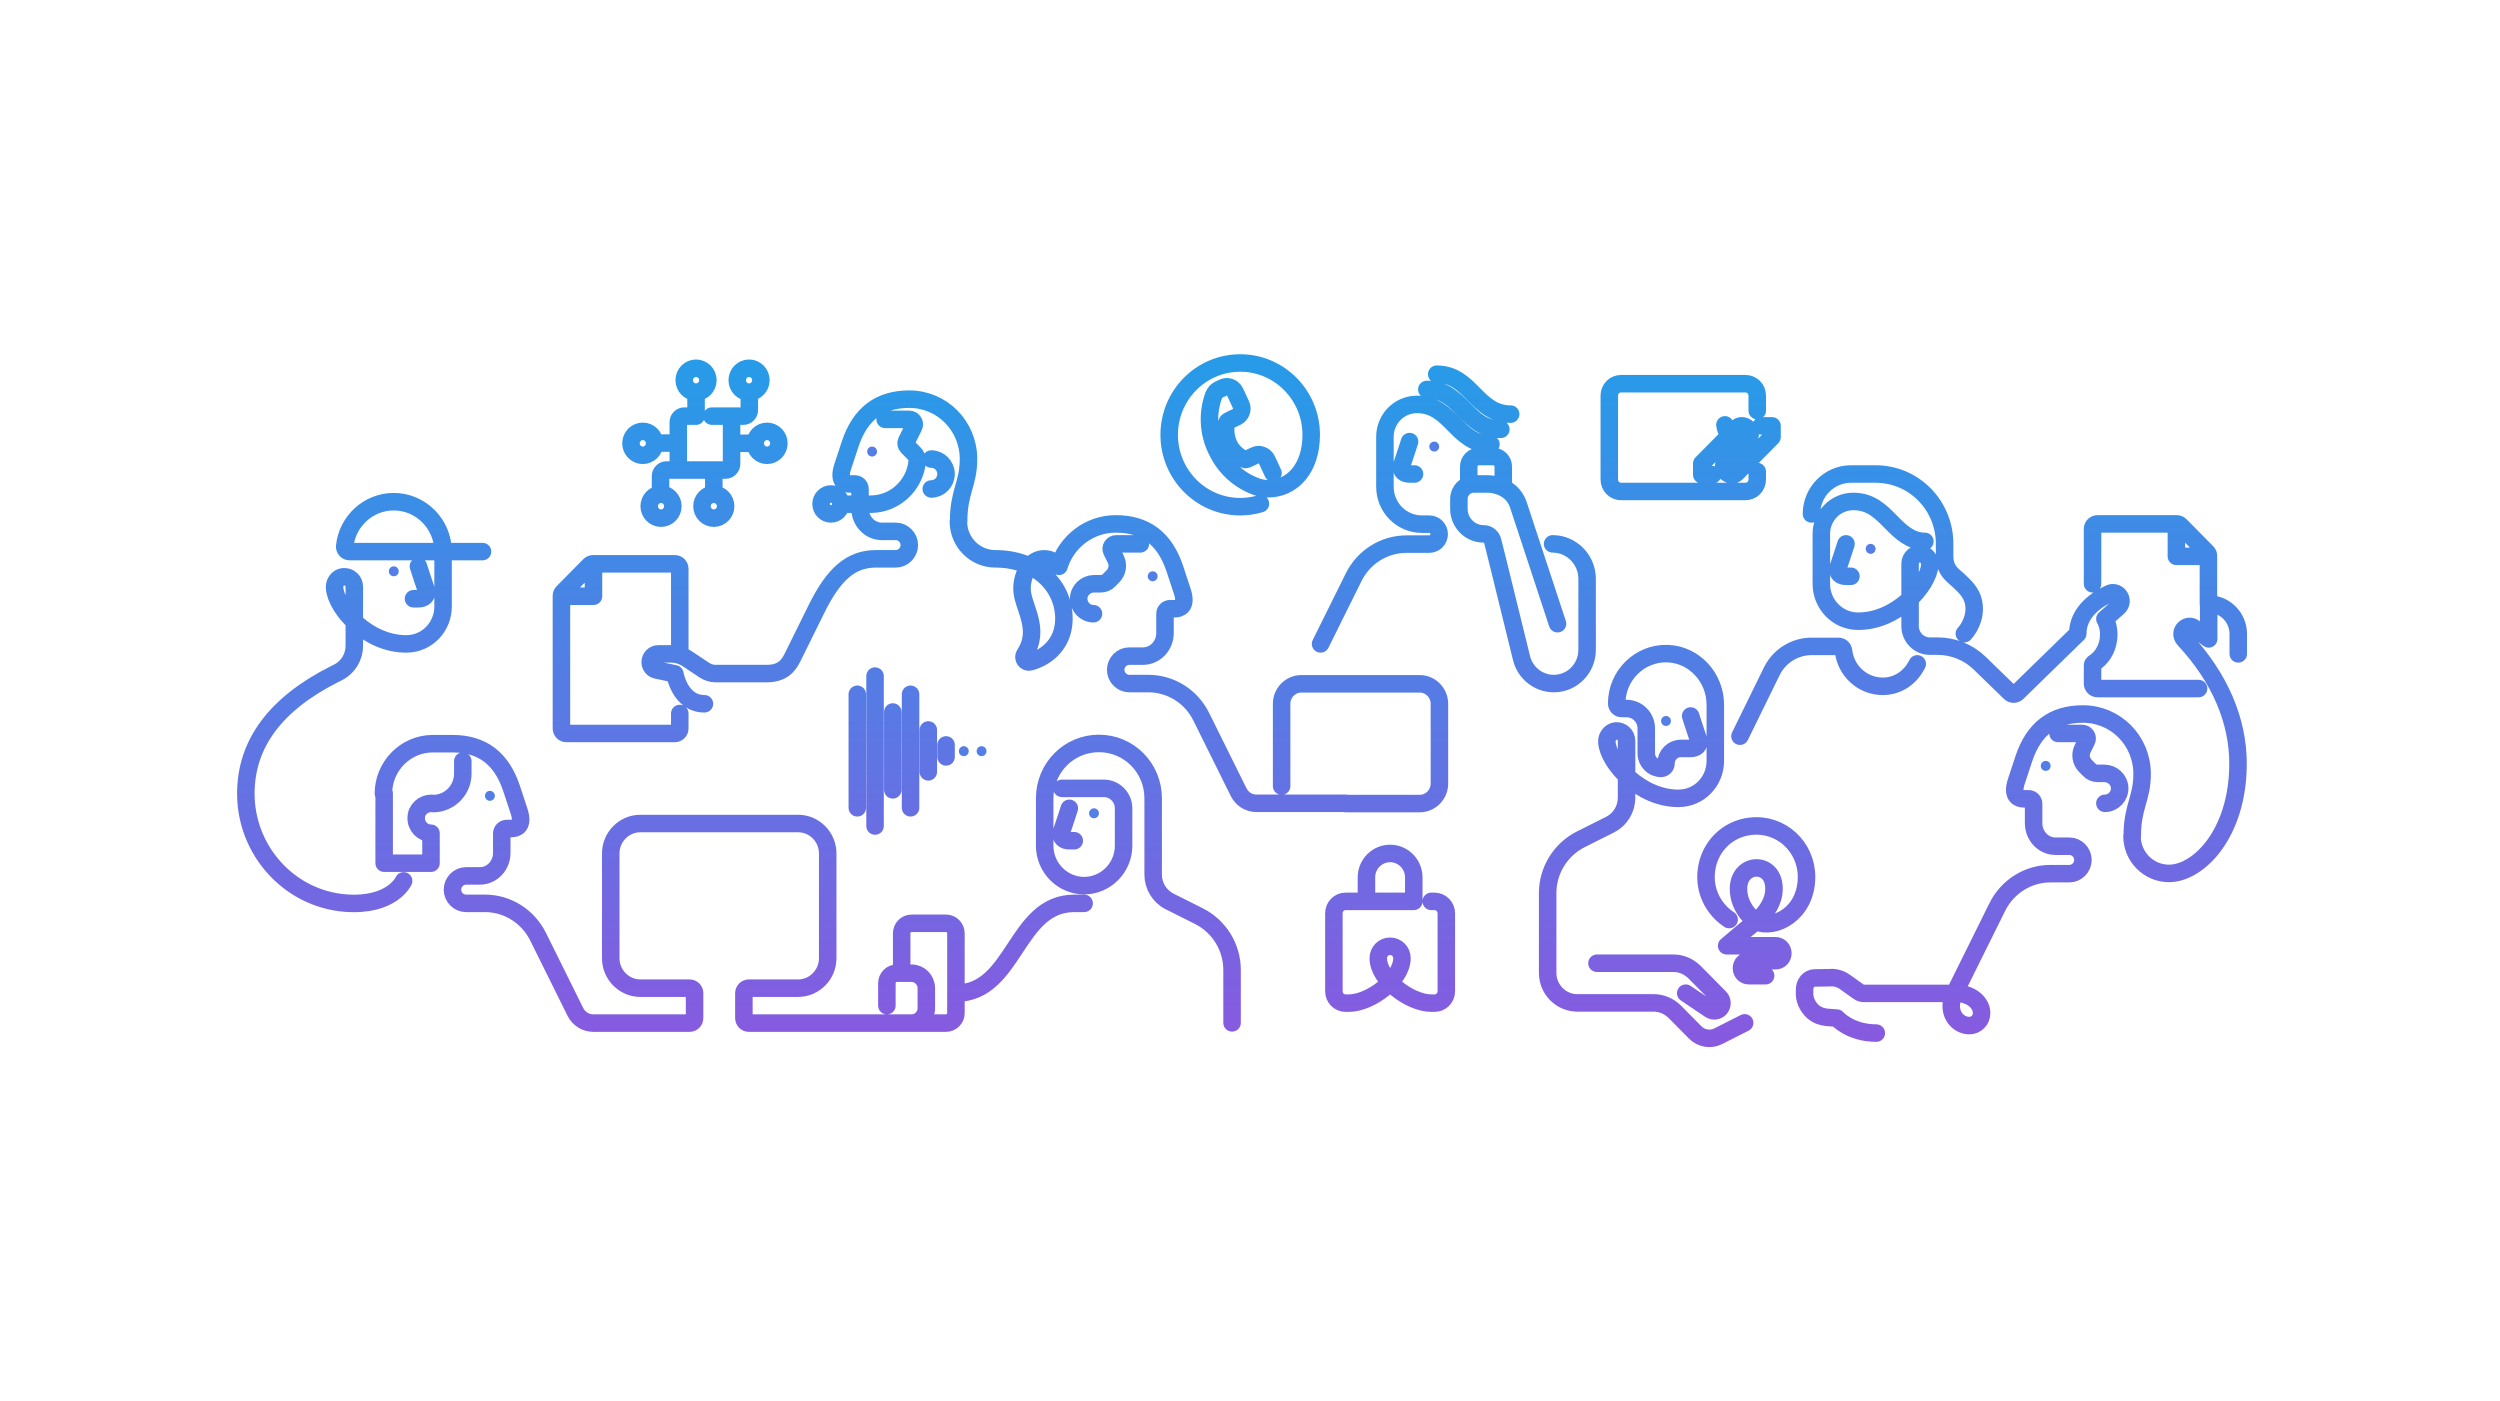 <svg width="357" height="200" viewBox="0 0 357 200" fill="none" xmlns="http://www.w3.org/2000/svg">
<path d="M136.858 74.457C136.858 77.414 139.217 79.801 142.139 79.801C148.124 79.801 151.927 83.719 151.927 88.351C151.927 91.771 149.638 93.837 147.103 94.514C146.47 94.692 145.977 93.979 146.329 93.445C148.758 89.74 145.942 86.641 145.942 84.076C145.942 81.724 147.35 79.801 149.11 79.801C149.92 79.801 150.659 80.192 151.223 80.869C152.279 77.378 155.518 74.813 159.321 74.813C163.546 74.813 166.327 76.879 167.771 81.226L168.827 84.432C169.531 86.569 168.475 86.926 167.771 86.926H167.067C166.679 86.926 166.362 87.246 166.362 87.638V90.417C166.362 92.198 164.954 93.694 163.229 93.694H161.257C160.201 93.694 159.321 94.585 159.321 95.654C159.321 96.722 160.201 97.613 161.257 97.613H163.968C167.172 97.613 170.094 99.43 171.538 102.351L176.89 113.146C177.383 114.107 178.333 114.713 179.425 114.713H192.205M125.204 79.801H127.915C128.971 79.801 129.851 78.91 129.851 77.841C129.851 76.772 128.971 75.882 127.915 75.882H125.943C124.183 75.882 122.81 74.386 122.81 72.604V69.826C122.81 69.434 122.493 69.113 122.105 69.113H121.401C120.697 69.113 119.641 68.757 120.345 66.619L121.401 63.413C122.845 59.067 125.626 57.001 129.851 57.001C134.534 57.001 138.301 60.812 138.301 65.551C138.301 69.113 136.893 70.182 136.893 74.457M126.401 59.886H129.851C130.379 59.886 130.732 60.456 130.485 60.919L129.464 62.986C129.323 63.271 129.394 63.591 129.605 63.805L130.555 64.767C130.837 65.052 131.013 65.479 130.978 65.907C130.626 69.327 127.774 71.999 124.324 71.999H120.099M156.152 87.638C154.955 87.638 154.004 86.641 154.039 85.429C154.075 84.254 155.096 83.363 156.222 83.363H157.173C157.631 83.363 158.088 83.185 158.405 82.829L158.933 82.294C159.567 81.653 159.743 80.656 159.321 79.836L158.757 78.696C158.511 78.233 158.863 77.663 159.391 77.663H162.842M192.17 114.749H202.733C204.282 114.749 205.549 113.466 205.549 111.899V100.499C205.549 98.931 204.282 97.649 202.733 97.649H185.833C184.283 97.649 183.016 98.931 183.016 100.499V112.255M125.063 79.801C121.542 79.801 119.078 81.938 116.613 86.926L113.198 93.837C112.494 95.297 111.543 96.188 109.43 96.188H102.178C101.614 96.188 101.086 96.01 100.628 95.725L98.164 94.086C97.46 93.623 96.65 93.374 95.805 93.374H94.009C93.376 93.374 92.847 93.908 92.847 94.549C92.847 95.119 93.235 95.582 93.798 95.689L96.368 96.224C96.368 96.224 97.072 100.499 100.593 100.499M132.985 69.826C134.147 69.826 135.097 68.864 135.097 67.688C135.097 66.513 134.147 65.551 132.985 65.551M97.072 93.338V81.226C97.072 80.834 96.755 80.513 96.368 80.513H84.679C84.503 80.513 84.327 80.584 84.186 80.727L80.384 84.574C80.243 84.717 80.172 84.895 80.172 85.073V104.026C80.172 104.417 80.489 104.738 80.876 104.738H96.368C96.755 104.738 97.072 104.417 97.072 104.026V101.888M84.749 80.869V85.144H80.524M61.618 114.713C60.456 114.713 59.435 115.604 59.435 116.779C59.399 117.991 60.35 118.988 61.547 118.988V123.263H54.858V113.288M61.864 114.749C64.188 114.749 66.089 112.825 66.089 110.474V108.692M57.639 125.792C57.639 125.792 56.019 129.462 49.33 128.963C41.267 128.322 35.071 121.411 35.106 113.252C35.141 106.163 39.366 100.499 47.781 96.259L48.274 96.01C49.717 95.297 50.597 93.801 50.597 92.198V83.791C50.597 82.936 49.893 82.294 49.013 82.366C48.238 82.437 47.71 83.185 47.781 83.969C47.992 86.89 52.534 92.02 58.097 91.949C60.984 91.913 63.272 89.526 63.272 86.605V78.767C63.272 74.849 60.104 71.642 56.231 71.642C52.604 71.642 49.611 74.421 49.224 77.984C49.189 78.411 49.506 78.767 49.928 78.767H68.906M59.752 80.869C59.752 80.869 60.526 83.292 60.808 84.076C61.16 85.144 60.456 85.501 59.752 85.501H59.047M152.702 115.426C152.702 115.426 151.927 117.848 151.645 118.632C151.293 119.701 151.997 120.057 152.702 120.057H153.406M175.939 146.063V138.511C175.939 135.269 174.108 132.312 171.256 130.851L166.996 128.714C165.588 128.001 164.672 126.505 164.672 124.902V114.001C164.672 109.654 161.222 106.163 156.927 106.163C152.631 106.163 149.181 109.654 149.181 114.001V120.769C149.181 123.904 151.716 126.469 154.814 126.469C157.912 126.469 160.447 123.904 160.447 120.769V115.426C160.447 113.858 159.18 112.576 157.631 112.576H151.645M136.506 141.824C144.956 141.824 144.956 128.999 153.406 128.999H154.814M136.506 141.824V133.274C136.506 132.49 135.872 131.849 135.097 131.849H130.168C129.394 131.849 128.76 132.49 128.76 133.274V138.974M136.506 141.824V144.674C136.506 145.457 135.872 146.099 135.097 146.099H130.168M126.647 143.605V140.399C126.647 139.615 127.281 138.974 128.056 138.974H130.168C131.33 138.974 132.281 139.936 132.281 141.111V143.961C132.281 145.137 131.33 146.099 130.168 146.099M130.168 146.099H106.931C106.543 146.099 106.227 145.778 106.227 145.386V141.824C106.227 141.432 106.543 141.111 106.931 141.111H113.972C116.296 141.111 118.197 139.187 118.197 136.836V121.874C118.197 119.522 116.296 117.599 113.972 117.599H91.439C89.115 117.599 87.214 119.522 87.214 121.874V136.836C87.214 139.187 89.115 141.111 91.439 141.111H98.481C98.868 141.111 99.185 141.432 99.185 141.824V145.386C99.185 145.778 98.868 146.099 98.481 146.099H84.714C83.658 146.099 82.672 145.493 82.179 144.531L76.828 133.737C75.384 130.851 72.462 128.999 69.258 128.999H66.547C65.49 128.999 64.61 128.108 64.61 127.039C64.61 125.971 65.49 125.08 66.547 125.08H68.518C70.279 125.08 71.652 123.584 71.652 121.802V119.024C71.652 118.632 71.969 118.311 72.356 118.311H73.06C73.764 118.311 74.821 117.955 74.117 115.817L73.06 112.611C71.617 108.265 68.835 106.199 64.61 106.199H61.794C57.921 106.199 54.752 109.405 54.752 113.324M201.289 63.057C201.289 63.057 200.514 65.479 200.233 66.263C199.881 67.332 200.585 67.688 201.289 67.688H201.993M212.908 63.449C210.443 63.449 209.035 62.024 207.627 60.599C206.218 59.174 204.81 57.749 202.345 57.749C199.81 57.749 197.768 59.815 197.768 62.38V69.505C197.768 72.462 200.127 74.849 203.049 74.849H204.106C204.88 74.849 205.514 75.49 205.514 76.274C205.514 77.058 204.88 77.699 204.106 77.699H200.867C197.663 77.699 194.74 79.516 193.297 82.437L188.579 91.949M203.754 55.611C206.218 55.611 207.627 57.036 209.035 58.461C210.443 59.886 211.852 61.311 214.316 61.311M205.162 53.438C207.627 53.438 209.035 54.863 210.443 56.288C211.852 57.713 213.26 59.138 215.724 59.138M222.414 89.063L216.781 71.963C215.724 69.113 212.556 69.113 212.556 69.113H210.443C209.281 69.113 208.331 70.075 208.331 71.251V72.676C208.331 74.635 209.915 76.238 211.852 76.238C212.485 76.238 213.013 76.666 213.154 77.271L213.964 80.513L217.274 93.979C217.802 96.117 219.703 97.613 221.886 97.613C224.491 97.613 226.639 95.476 226.639 92.804V82.651C226.639 79.907 224.421 77.663 221.71 77.663M214.668 69.469V66.619C214.668 65.836 214.034 65.194 213.26 65.194H211.147C210.373 65.194 209.739 65.836 209.739 66.619V69.113M228.047 137.549H238.962C240.089 137.549 241.145 138.012 241.955 138.796L245.581 142.465C246.004 142.892 246.004 143.605 245.581 144.032C245.229 144.389 244.63 144.46 244.208 144.175L240.722 141.824M241.427 102.244C241.427 102.244 242.201 104.667 242.483 105.451C242.835 106.519 242.131 106.876 241.427 106.876H240.018C238.856 106.876 237.906 107.837 237.906 109.013C237.906 109.405 237.589 109.726 237.202 109.726C236.04 109.726 235.089 108.764 235.089 107.588V104.026C235.089 102.458 233.822 101.176 232.272 101.176H231.568C231.181 101.176 230.864 100.855 230.864 100.463C230.864 96.438 234.174 93.196 238.152 93.338C241.955 93.481 244.947 96.758 244.947 100.641V108.657C244.947 111.578 242.659 113.965 239.772 114.001C234.209 114.072 229.632 108.871 229.456 105.949C229.42 105.201 229.984 104.453 230.723 104.382C231.568 104.311 232.272 104.952 232.272 105.807V113.929C232.272 115.532 231.357 117.029 229.949 117.741L225.688 119.879C222.837 121.339 221.006 124.296 221.006 127.538V138.938C221.006 141.289 222.907 143.213 225.231 143.213H236.145C237.272 143.213 238.328 143.676 239.138 144.46L242.095 147.452C242.94 148.307 244.278 148.521 245.335 147.987L249.137 146.063M263.608 77.663C263.608 77.663 262.833 80.086 262.552 80.869C262.199 81.938 262.904 82.294 263.608 82.294H264.312M274.874 77.307C272.762 77.307 271.354 75.882 269.945 74.457C268.537 73.032 267.129 71.607 264.664 71.607C262.129 71.607 260.087 73.673 260.087 76.238V83.363C260.087 86.284 262.375 88.671 265.263 88.707C270.825 88.778 275.403 83.577 275.579 80.656C275.614 79.907 275.05 79.159 274.311 79.088C273.466 79.017 272.762 79.658 272.762 80.513V89.063M258.679 73.388C258.679 70.253 261.214 67.688 264.312 67.688C266.072 67.688 267.833 67.688 267.833 67.688C273.29 67.688 277.691 72.141 277.691 77.663V79.444C277.691 81.582 279.099 82.294 279.804 83.007C280.508 83.719 281.916 84.788 281.916 86.926C281.916 89.063 280.508 90.488 280.508 90.488M272.762 89.419C272.762 90.987 274.029 92.269 275.579 92.269H276.67C278.923 92.269 281.071 93.124 282.691 94.692L287.056 98.931C287.338 99.181 287.761 99.181 288.042 98.931L296.704 90.488C296.704 87.211 299.767 85.429 301.245 84.752C301.668 84.539 302.196 84.646 302.548 85.002C303.006 85.465 303.006 86.249 302.478 86.712L300.577 88.386C301.598 90.132 301.281 93.231 298.992 94.692C298.887 94.763 298.816 94.87 298.816 94.977V97.613C298.816 98.005 299.133 98.326 299.52 98.326H313.956M298.816 83.363V75.526C298.816 75.134 299.133 74.813 299.52 74.813H310.857C311.033 74.813 311.209 74.884 311.35 75.027L315.153 78.874C315.294 79.017 315.364 79.195 315.364 79.373V86.213M310.787 75.169V79.444H315.012M300.577 114.713C301.774 114.713 302.724 113.716 302.689 112.504C302.654 111.329 301.633 110.438 300.506 110.438H299.555C299.098 110.438 298.64 110.26 298.323 109.904L297.795 109.369C297.161 108.728 296.985 107.731 297.408 106.911L297.971 105.771C298.218 105.308 297.865 104.738 297.337 104.738H293.887M304.449 119.38C304.449 122.337 306.808 124.724 309.731 124.724C313.956 124.724 319.589 119.024 319.589 109.049C319.589 102.921 317.019 96.794 311.878 91.272C311.491 90.844 311.491 90.168 311.914 89.776C312.301 89.384 312.899 89.348 313.322 89.669L315.399 91.236V86.249C317.723 86.249 319.624 88.172 319.624 90.524V93.374M267.938 147.524C264.171 147.524 262.305 145.386 262.305 145.386L260.897 145.279C260.157 145.208 259.453 144.959 258.89 144.46C258.221 143.854 257.763 142.999 257.693 142.073V141.325C257.693 140.363 258.327 139.686 259.101 139.651L261.319 139.615C262.094 139.544 262.868 139.793 263.502 140.256L265.403 141.61C265.65 141.788 265.931 141.859 266.213 141.859H279.099L285.226 129.497C286.669 126.612 289.591 124.759 292.795 124.759H295.506C296.563 124.759 297.443 123.869 297.443 122.8C297.443 121.731 296.563 120.841 295.506 120.841H293.535C291.774 120.841 290.401 119.344 290.401 117.563V114.784C290.401 114.392 290.084 114.072 289.697 114.072H288.993C288.289 114.072 287.233 113.716 287.937 111.578L288.993 108.372C290.436 104.026 293.218 101.959 297.443 101.959C302.126 101.959 305.893 105.771 305.893 110.509C305.893 114.072 304.485 115.141 304.485 119.416M273.783 94.799C272.868 96.687 271.072 98.005 268.854 98.005C265.967 98.005 263.573 95.796 263.256 92.946C263.22 92.59 262.904 92.305 262.552 92.305H258.679C256.284 92.305 254.066 93.694 253.01 95.868L248.468 105.13M246.919 131.314C244.701 129.854 243.293 127.217 243.68 124.261C244.102 120.912 246.673 118.347 249.982 117.991C254.313 117.492 257.974 120.912 257.974 125.222C257.974 130.424 253.468 132.775 250.792 131.635C250.792 131.635 248.257 129.925 248.257 126.932C248.257 123.014 253.362 122.871 253.327 126.932C253.327 128.714 252.235 130.246 251.214 131.207L249.102 132.917L246.567 135.055H253.538C254.137 135.055 254.594 135.518 254.594 136.124C254.594 136.729 254.137 137.192 253.538 137.192H249.736C249.137 137.192 248.679 137.656 248.679 138.261C248.679 138.867 249.137 139.33 249.736 139.33H252.13M195.128 128.714V125.294C195.128 123.406 196.642 121.874 198.508 121.874C200.374 121.874 201.888 123.406 201.888 125.294V128.714H192.17C191.219 128.714 190.48 129.462 190.48 130.424V141.539C190.48 142.501 191.219 143.249 192.17 143.249H192.593C195.726 143.249 200.198 139.829 200.198 136.836C200.198 135.874 199.458 135.126 198.508 135.126C197.557 135.126 196.818 135.874 196.818 136.836C196.818 139.829 201.289 143.249 204.423 143.249H204.845C205.796 143.249 206.535 142.501 206.535 141.539V130.424C206.535 129.462 205.76 128.714 204.845 128.714C204.493 128.714 204.282 128.714 204.423 128.714M122.422 115.354V99.145M124.957 96.544V117.955M130.027 99.145V115.354M127.492 112.789V101.674M132.562 104.239V110.224M135.097 108.087V106.377M246.496 65.871L249.665 62.665C250.053 62.273 249.982 61.632 249.56 61.169C249.137 60.741 248.468 60.67 248.081 61.062L243.011 66.192V67.795H244.56M251.496 60.812H253.045V62.416L247.975 67.546C247.588 67.938 246.954 67.866 246.496 67.439C246.074 67.011 246.004 66.334 246.391 65.942L249.454 62.843M249.595 62.701C249.595 62.701 248.257 63.271 247.025 62.166C247.025 62.166 246.461 61.739 246.32 60.67M248.996 66.441C247.764 65.373 246.426 65.907 246.426 65.907M250.933 67.332V68.472C250.933 69.434 250.193 70.182 249.243 70.182H231.498C230.547 70.182 229.808 69.434 229.808 68.472V56.502C229.808 55.54 230.547 54.792 231.498 54.792H249.243C250.193 54.792 250.933 55.54 250.933 56.502V58.639M179.988 71.927C179.073 72.213 178.087 72.355 177.101 72.355C171.503 72.355 166.961 67.759 166.961 62.095C166.961 56.431 171.503 51.835 177.101 51.835C182.699 51.835 187.241 56.431 187.241 62.095C187.241 66.94 184.495 69.79 181.115 69.79C180.516 69.79 179.918 69.683 179.354 69.469C176.925 68.579 174.918 66.762 173.791 64.375L173.65 64.09C172.524 61.703 172.418 58.996 173.298 56.502L173.369 56.395C173.474 56.074 173.721 55.825 174.038 55.647L174.636 55.362C175.27 55.041 176.045 55.326 176.362 55.968L177.207 57.784C177.523 58.426 177.242 59.209 176.608 59.53L176.009 59.815C176.009 59.815 175.622 59.993 175.376 60.136C174.988 60.314 174.777 61.953 175.481 63.484C176.185 64.981 177.735 65.729 177.981 65.622C178.228 65.515 178.58 65.337 178.58 65.337L179.178 65.052C179.812 64.731 180.587 65.016 180.903 65.657L181.784 67.546M99.396 56.039V59.423L97.706 59.423C97.248 59.423 96.861 59.815 96.861 60.278V66.477C96.861 66.833 97.143 67.118 97.495 67.118H103.621C104.079 67.118 104.466 66.726 104.466 66.263V60.278C104.466 59.815 104.079 59.423 103.621 59.423H101.649M103.199 59.423H106.156C106.614 59.423 107.001 59.031 107.001 58.568V56.003M104.466 63.306H107.846M107.846 63.306C107.846 64.251 108.603 65.016 109.536 65.016C110.469 65.016 111.226 64.251 111.226 63.306C111.226 62.362 110.469 61.596 109.536 61.596C108.603 61.596 107.846 62.362 107.846 63.306ZM96.861 63.271H93.481M98.129 67.118H95.171C94.713 67.118 94.326 67.51 94.326 67.973V70.538M101.931 67.118V70.538M120.063 71.963C120.063 72.75 119.433 73.388 118.655 73.388C117.877 73.388 117.247 72.75 117.247 71.963C117.247 71.176 117.877 70.538 118.655 70.538C119.433 70.538 120.063 71.176 120.063 71.963ZM282.972 144.674C282.972 145.671 282.198 146.455 281.212 146.455C279.452 146.455 277.797 144.46 279.099 141.824C281.564 141.824 282.972 143.249 282.972 144.674ZM108.656 54.293C108.656 55.237 107.899 56.003 106.966 56.003C106.033 56.003 105.276 55.237 105.276 54.293C105.276 53.349 106.033 52.583 106.966 52.583C107.899 52.583 108.656 53.349 108.656 54.293ZM101.086 54.293C101.086 55.237 100.329 56.003 99.396 56.003C98.463 56.003 97.706 55.237 97.706 54.293C97.706 53.349 98.463 52.583 99.396 52.583C100.329 52.583 101.086 53.349 101.086 54.293ZM103.621 72.284C103.621 73.228 102.864 73.994 101.931 73.994C100.998 73.994 100.241 73.228 100.241 72.284C100.241 71.339 100.998 70.574 101.931 70.574C102.864 70.574 103.621 71.339 103.621 72.284ZM96.087 72.284C96.087 73.228 95.33 73.994 94.397 73.994C93.463 73.994 92.707 73.228 92.707 72.284C92.707 71.339 93.463 70.574 94.397 70.574C95.33 70.574 96.087 71.339 96.087 72.284ZM93.481 63.306C93.481 64.251 92.725 65.016 91.791 65.016C90.858 65.016 90.101 64.251 90.101 63.306C90.101 62.362 90.858 61.596 91.791 61.596C92.725 61.596 93.481 62.362 93.481 63.306Z" stroke="url(#paint0_linear_1847_34395)" stroke-width="2.5" stroke-miterlimit="10" stroke-linecap="round" stroke-linejoin="round"/>
<path d="M124.535 65.194C124.924 65.194 125.239 64.875 125.239 64.482C125.239 64.088 124.924 63.769 124.535 63.769C124.146 63.769 123.831 64.088 123.831 64.482C123.831 64.875 124.146 65.194 124.535 65.194Z" fill="#537EE5"/>
<path d="M164.602 83.007C164.991 83.007 165.306 82.688 165.306 82.294C165.306 81.901 164.991 81.582 164.602 81.582C164.213 81.582 163.898 81.901 163.898 82.294C163.898 82.688 164.213 83.007 164.602 83.007Z" fill="#537EE5"/>
<path d="M69.962 114.357C70.351 114.357 70.666 114.038 70.666 113.644C70.666 113.251 70.351 112.932 69.962 112.932C69.573 112.932 69.258 113.251 69.258 113.644C69.258 114.038 69.573 114.357 69.962 114.357Z" fill="#537EE5"/>
<path d="M56.231 82.294C56.62 82.294 56.935 81.975 56.935 81.582C56.935 81.188 56.62 80.869 56.231 80.869C55.842 80.869 55.527 81.188 55.527 81.582C55.527 81.975 55.842 82.294 56.231 82.294Z" fill="#537EE5"/>
<path d="M156.223 116.851C156.611 116.851 156.927 116.532 156.927 116.138C156.927 115.745 156.611 115.426 156.223 115.426C155.834 115.426 155.518 115.745 155.518 116.138C155.518 116.532 155.834 116.851 156.223 116.851Z" fill="#537EE5"/>
<path d="M204.81 64.482C205.199 64.482 205.514 64.163 205.514 63.769C205.514 63.376 205.199 63.057 204.81 63.057C204.421 63.057 204.106 63.376 204.106 63.769C204.106 64.163 204.421 64.482 204.81 64.482Z" fill="#537EE5"/>
<path d="M237.906 103.669C238.295 103.669 238.61 103.35 238.61 102.957C238.61 102.563 238.295 102.244 237.906 102.244C237.517 102.244 237.202 102.563 237.202 102.957C237.202 103.35 237.517 103.669 237.906 103.669Z" fill="#537EE5"/>
<path d="M267.129 79.088C267.518 79.088 267.833 78.769 267.833 78.376C267.833 77.982 267.518 77.663 267.129 77.663C266.74 77.663 266.425 77.982 266.425 78.376C266.425 78.769 266.74 79.088 267.129 79.088Z" fill="#537EE5"/>
<path d="M292.127 110.082C292.516 110.082 292.831 109.763 292.831 109.369C292.831 108.976 292.516 108.657 292.127 108.657C291.738 108.657 291.423 108.976 291.423 109.369C291.423 109.763 291.738 110.082 292.127 110.082Z" fill="#537EE5"/>
<path d="M137.632 107.98C138.021 107.98 138.337 107.661 138.337 107.268C138.337 106.874 138.021 106.555 137.632 106.555C137.244 106.555 136.928 106.874 136.928 107.268C136.928 107.661 137.244 107.98 137.632 107.98Z" fill="#537EE5"/>
<path d="M140.168 107.98C140.556 107.98 140.872 107.661 140.872 107.268C140.872 106.874 140.556 106.555 140.168 106.555C139.779 106.555 139.463 106.874 139.463 107.268C139.463 107.661 139.779 107.98 140.168 107.98Z" fill="#537EE5"/>
<defs>
<linearGradient id="paint0_linear_1847_34395" x1="177.365" y1="51.835" x2="177.365" y2="148.278" gradientUnits="userSpaceOnUse">
<stop stop-color="#279BE8"/>
<stop offset="1" stop-color="#875AE0"/>
</linearGradient>
</defs>
</svg>
